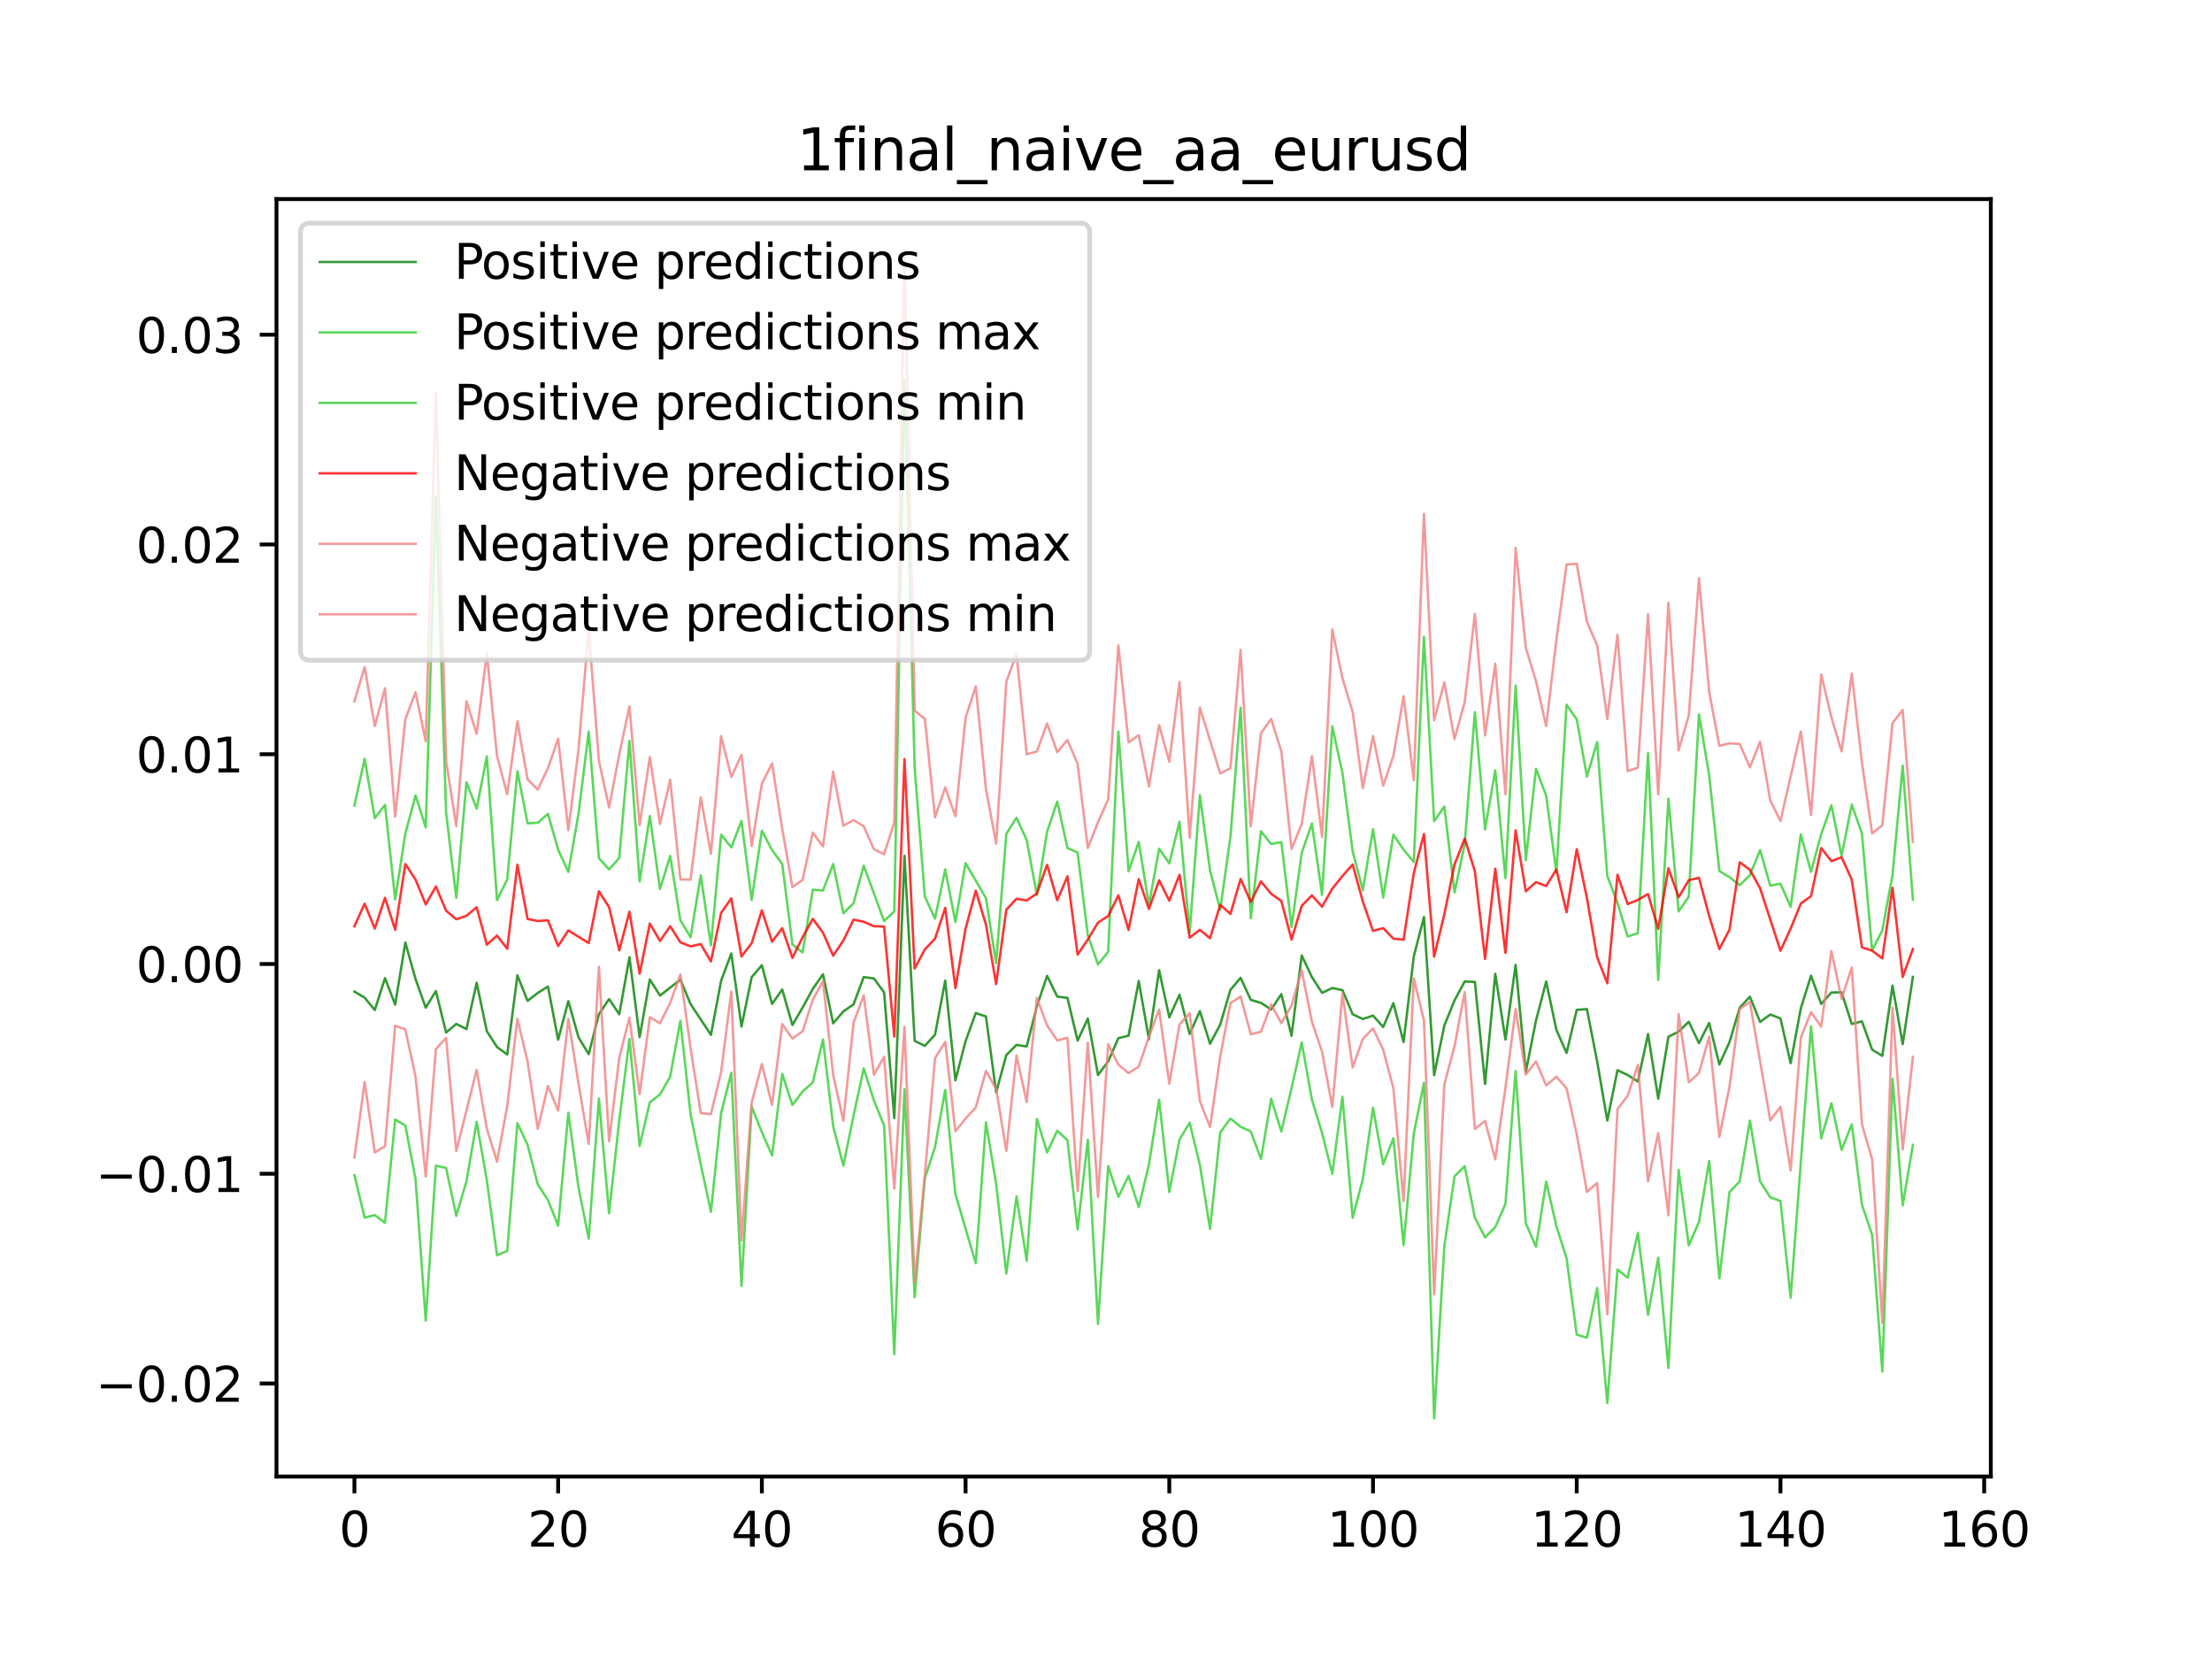 <?xml version="1.0" encoding="utf-8" standalone="no"?>
<!DOCTYPE svg PUBLIC "-//W3C//DTD SVG 1.1//EN"
  "http://www.w3.org/Graphics/SVG/1.1/DTD/svg11.dtd">
<svg xmlns:xlink="http://www.w3.org/1999/xlink" width="460.8pt" height="345.6pt" viewBox="0 0 460.8 345.6" xmlns="http://www.w3.org/2000/svg" version="1.1">
 <defs>
  <style type="text/css">*{stroke-linejoin: round; stroke-linecap: butt}</style>
 </defs>
 <g id="figure_1">
  <g id="patch_1">
   <path d="M 0 345.6 
L 460.8 345.6 
L 460.8 0 
L 0 0 
z
" style="fill: #ffffff"/>
  </g>
  <g id="axes_1">
   <g id="patch_2">
    <path d="M 57.6 307.584 
L 414.72 307.584 
L 414.72 41.472 
L 57.6 41.472 
z
" style="fill: #ffffff"/>
   </g>
   <g id="matplotlib.axis_1">
    <g id="xtick_1">
     <g id="line2d_1">
      <defs>
       <path id="m41135b4066" d="M 0 0 
L 0 3.5 
" style="stroke: #000000; stroke-width: 0.8"/>
      </defs>
      <g>
       <use xlink:href="#m41135b4066" x="73.833" y="307.584" style="stroke: #000000; stroke-width: 0.8"/>
      </g>
     </g>
     <g id="text_1">
      <!-- 0 -->
      <g transform="translate(70.651 322.182) scale(0.1 -0.1)">
       <defs>
        <path id="DejaVuSans-30" d="M 2034 4250 
Q 1547 4250 1301 3770 
Q 1056 3291 1056 2328 
Q 1056 1369 1301 889 
Q 1547 409 2034 409 
Q 2525 409 2770 889 
Q 3016 1369 3016 2328 
Q 3016 3291 2770 3770 
Q 2525 4250 2034 4250 
z
M 2034 4750 
Q 2819 4750 3233 4129 
Q 3647 3509 3647 2328 
Q 3647 1150 3233 529 
Q 2819 -91 2034 -91 
Q 1250 -91 836 529 
Q 422 1150 422 2328 
Q 422 3509 836 4129 
Q 1250 4750 2034 4750 
z
" transform="scale(0.016)"/>
       </defs>
       <use xlink:href="#DejaVuSans-30"/>
      </g>
     </g>
    </g>
    <g id="xtick_2">
     <g id="line2d_2">
      <g>
       <use xlink:href="#m41135b4066" x="116.271" y="307.584" style="stroke: #000000; stroke-width: 0.8"/>
      </g>
     </g>
     <g id="text_2">
      <!-- 20 -->
      <g transform="translate(109.909 322.182) scale(0.1 -0.1)">
       <defs>
        <path id="DejaVuSans-32" d="M 1228 531 
L 3431 531 
L 3431 0 
L 469 0 
L 469 531 
Q 828 903 1448 1529 
Q 2069 2156 2228 2338 
Q 2531 2678 2651 2914 
Q 2772 3150 2772 3378 
Q 2772 3750 2511 3984 
Q 2250 4219 1831 4219 
Q 1534 4219 1204 4116 
Q 875 4013 500 3803 
L 500 4441 
Q 881 4594 1212 4672 
Q 1544 4750 1819 4750 
Q 2544 4750 2975 4387 
Q 3406 4025 3406 3419 
Q 3406 3131 3298 2873 
Q 3191 2616 2906 2266 
Q 2828 2175 2409 1742 
Q 1991 1309 1228 531 
z
" transform="scale(0.016)"/>
       </defs>
       <use xlink:href="#DejaVuSans-32"/>
       <use xlink:href="#DejaVuSans-30" x="63.623"/>
      </g>
     </g>
    </g>
    <g id="xtick_3">
     <g id="line2d_3">
      <g>
       <use xlink:href="#m41135b4066" x="158.71" y="307.584" style="stroke: #000000; stroke-width: 0.8"/>
      </g>
     </g>
     <g id="text_3">
      <!-- 40 -->
      <g transform="translate(152.347 322.182) scale(0.1 -0.1)">
       <defs>
        <path id="DejaVuSans-34" d="M 2419 4116 
L 825 1625 
L 2419 1625 
L 2419 4116 
z
M 2253 4666 
L 3047 4666 
L 3047 1625 
L 3713 1625 
L 3713 1100 
L 3047 1100 
L 3047 0 
L 2419 0 
L 2419 1100 
L 313 1100 
L 313 1709 
L 2253 4666 
z
" transform="scale(0.016)"/>
       </defs>
       <use xlink:href="#DejaVuSans-34"/>
       <use xlink:href="#DejaVuSans-30" x="63.623"/>
      </g>
     </g>
    </g>
    <g id="xtick_4">
     <g id="line2d_4">
      <g>
       <use xlink:href="#m41135b4066" x="201.148" y="307.584" style="stroke: #000000; stroke-width: 0.8"/>
      </g>
     </g>
     <g id="text_4">
      <!-- 60 -->
      <g transform="translate(194.786 322.182) scale(0.1 -0.1)">
       <defs>
        <path id="DejaVuSans-36" d="M 2113 2584 
Q 1688 2584 1439 2293 
Q 1191 2003 1191 1497 
Q 1191 994 1439 701 
Q 1688 409 2113 409 
Q 2538 409 2786 701 
Q 3034 994 3034 1497 
Q 3034 2003 2786 2293 
Q 2538 2584 2113 2584 
z
M 3366 4563 
L 3366 3988 
Q 3128 4100 2886 4159 
Q 2644 4219 2406 4219 
Q 1781 4219 1451 3797 
Q 1122 3375 1075 2522 
Q 1259 2794 1537 2939 
Q 1816 3084 2150 3084 
Q 2853 3084 3261 2657 
Q 3669 2231 3669 1497 
Q 3669 778 3244 343 
Q 2819 -91 2113 -91 
Q 1303 -91 875 529 
Q 447 1150 447 2328 
Q 447 3434 972 4092 
Q 1497 4750 2381 4750 
Q 2619 4750 2861 4703 
Q 3103 4656 3366 4563 
z
" transform="scale(0.016)"/>
       </defs>
       <use xlink:href="#DejaVuSans-36"/>
       <use xlink:href="#DejaVuSans-30" x="63.623"/>
      </g>
     </g>
    </g>
    <g id="xtick_5">
     <g id="line2d_5">
      <g>
       <use xlink:href="#m41135b4066" x="243.587" y="307.584" style="stroke: #000000; stroke-width: 0.8"/>
      </g>
     </g>
     <g id="text_5">
      <!-- 80 -->
      <g transform="translate(237.224 322.182) scale(0.1 -0.1)">
       <defs>
        <path id="DejaVuSans-38" d="M 2034 2216 
Q 1584 2216 1326 1975 
Q 1069 1734 1069 1313 
Q 1069 891 1326 650 
Q 1584 409 2034 409 
Q 2484 409 2743 651 
Q 3003 894 3003 1313 
Q 3003 1734 2745 1975 
Q 2488 2216 2034 2216 
z
M 1403 2484 
Q 997 2584 770 2862 
Q 544 3141 544 3541 
Q 544 4100 942 4425 
Q 1341 4750 2034 4750 
Q 2731 4750 3128 4425 
Q 3525 4100 3525 3541 
Q 3525 3141 3298 2862 
Q 3072 2584 2669 2484 
Q 3125 2378 3379 2068 
Q 3634 1759 3634 1313 
Q 3634 634 3220 271 
Q 2806 -91 2034 -91 
Q 1263 -91 848 271 
Q 434 634 434 1313 
Q 434 1759 690 2068 
Q 947 2378 1403 2484 
z
M 1172 3481 
Q 1172 3119 1398 2916 
Q 1625 2713 2034 2713 
Q 2441 2713 2670 2916 
Q 2900 3119 2900 3481 
Q 2900 3844 2670 4047 
Q 2441 4250 2034 4250 
Q 1625 4250 1398 4047 
Q 1172 3844 1172 3481 
z
" transform="scale(0.016)"/>
       </defs>
       <use xlink:href="#DejaVuSans-38"/>
       <use xlink:href="#DejaVuSans-30" x="63.623"/>
      </g>
     </g>
    </g>
    <g id="xtick_6">
     <g id="line2d_6">
      <g>
       <use xlink:href="#m41135b4066" x="286.025" y="307.584" style="stroke: #000000; stroke-width: 0.8"/>
      </g>
     </g>
     <g id="text_6">
      <!-- 100 -->
      <g transform="translate(276.481 322.182) scale(0.1 -0.1)">
       <defs>
        <path id="DejaVuSans-31" d="M 794 531 
L 1825 531 
L 1825 4091 
L 703 3866 
L 703 4441 
L 1819 4666 
L 2450 4666 
L 2450 531 
L 3481 531 
L 3481 0 
L 794 0 
L 794 531 
z
" transform="scale(0.016)"/>
       </defs>
       <use xlink:href="#DejaVuSans-31"/>
       <use xlink:href="#DejaVuSans-30" x="63.623"/>
       <use xlink:href="#DejaVuSans-30" x="127.246"/>
      </g>
     </g>
    </g>
    <g id="xtick_7">
     <g id="line2d_7">
      <g>
       <use xlink:href="#m41135b4066" x="328.464" y="307.584" style="stroke: #000000; stroke-width: 0.8"/>
      </g>
     </g>
     <g id="text_7">
      <!-- 120 -->
      <g transform="translate(318.92 322.182) scale(0.1 -0.1)">
       <use xlink:href="#DejaVuSans-31"/>
       <use xlink:href="#DejaVuSans-32" x="63.623"/>
       <use xlink:href="#DejaVuSans-30" x="127.246"/>
      </g>
     </g>
    </g>
    <g id="xtick_8">
     <g id="line2d_8">
      <g>
       <use xlink:href="#m41135b4066" x="370.902" y="307.584" style="stroke: #000000; stroke-width: 0.8"/>
      </g>
     </g>
     <g id="text_8">
      <!-- 140 -->
      <g transform="translate(361.358 322.182) scale(0.1 -0.1)">
       <use xlink:href="#DejaVuSans-31"/>
       <use xlink:href="#DejaVuSans-34" x="63.623"/>
       <use xlink:href="#DejaVuSans-30" x="127.246"/>
      </g>
     </g>
    </g>
    <g id="xtick_9">
     <g id="line2d_9">
      <g>
       <use xlink:href="#m41135b4066" x="413.341" y="307.584" style="stroke: #000000; stroke-width: 0.8"/>
      </g>
     </g>
     <g id="text_9">
      <!-- 160 -->
      <g transform="translate(403.797 322.182) scale(0.1 -0.1)">
       <use xlink:href="#DejaVuSans-31"/>
       <use xlink:href="#DejaVuSans-36" x="63.623"/>
       <use xlink:href="#DejaVuSans-30" x="127.246"/>
      </g>
     </g>
    </g>
   </g>
   <g id="matplotlib.axis_2">
    <g id="ytick_1">
     <g id="line2d_10">
      <defs>
       <path id="mab7eb6b14f" d="M 0 0 
L -3.5 0 
" style="stroke: #000000; stroke-width: 0.8"/>
      </defs>
      <g>
       <use xlink:href="#mab7eb6b14f" x="57.6" y="288.214" style="stroke: #000000; stroke-width: 0.8"/>
      </g>
     </g>
     <g id="text_10">
      <!-- −0.02 -->
      <g transform="translate(19.955 292.014) scale(0.1 -0.1)">
       <defs>
        <path id="DejaVuSans-2212" d="M 678 2272 
L 4684 2272 
L 4684 1741 
L 678 1741 
L 678 2272 
z
" transform="scale(0.016)"/>
        <path id="DejaVuSans-2e" d="M 684 794 
L 1344 794 
L 1344 0 
L 684 0 
L 684 794 
z
" transform="scale(0.016)"/>
       </defs>
       <use xlink:href="#DejaVuSans-2212"/>
       <use xlink:href="#DejaVuSans-30" x="83.789"/>
       <use xlink:href="#DejaVuSans-2e" x="147.412"/>
       <use xlink:href="#DejaVuSans-30" x="179.199"/>
       <use xlink:href="#DejaVuSans-32" x="242.822"/>
      </g>
     </g>
    </g>
    <g id="ytick_2">
     <g id="line2d_11">
      <g>
       <use xlink:href="#mab7eb6b14f" x="57.6" y="244.517" style="stroke: #000000; stroke-width: 0.8"/>
      </g>
     </g>
     <g id="text_11">
      <!-- −0.01 -->
      <g transform="translate(19.955 248.316) scale(0.1 -0.1)">
       <use xlink:href="#DejaVuSans-2212"/>
       <use xlink:href="#DejaVuSans-30" x="83.789"/>
       <use xlink:href="#DejaVuSans-2e" x="147.412"/>
       <use xlink:href="#DejaVuSans-30" x="179.199"/>
       <use xlink:href="#DejaVuSans-31" x="242.822"/>
      </g>
     </g>
    </g>
    <g id="ytick_3">
     <g id="line2d_12">
      <g>
       <use xlink:href="#mab7eb6b14f" x="57.6" y="200.819" style="stroke: #000000; stroke-width: 0.8"/>
      </g>
     </g>
     <g id="text_12">
      <!-- 0.00 -->
      <g transform="translate(28.334 204.618) scale(0.1 -0.1)">
       <use xlink:href="#DejaVuSans-30"/>
       <use xlink:href="#DejaVuSans-2e" x="63.623"/>
       <use xlink:href="#DejaVuSans-30" x="95.41"/>
       <use xlink:href="#DejaVuSans-30" x="159.033"/>
      </g>
     </g>
    </g>
    <g id="ytick_4">
     <g id="line2d_13">
      <g>
       <use xlink:href="#mab7eb6b14f" x="57.6" y="157.121" style="stroke: #000000; stroke-width: 0.8"/>
      </g>
     </g>
     <g id="text_13">
      <!-- 0.01 -->
      <g transform="translate(28.334 160.92) scale(0.1 -0.1)">
       <use xlink:href="#DejaVuSans-30"/>
       <use xlink:href="#DejaVuSans-2e" x="63.623"/>
       <use xlink:href="#DejaVuSans-30" x="95.41"/>
       <use xlink:href="#DejaVuSans-31" x="159.033"/>
      </g>
     </g>
    </g>
    <g id="ytick_5">
     <g id="line2d_14">
      <g>
       <use xlink:href="#mab7eb6b14f" x="57.6" y="113.423" style="stroke: #000000; stroke-width: 0.8"/>
      </g>
     </g>
     <g id="text_14">
      <!-- 0.02 -->
      <g transform="translate(28.334 117.223) scale(0.1 -0.1)">
       <use xlink:href="#DejaVuSans-30"/>
       <use xlink:href="#DejaVuSans-2e" x="63.623"/>
       <use xlink:href="#DejaVuSans-30" x="95.41"/>
       <use xlink:href="#DejaVuSans-32" x="159.033"/>
      </g>
     </g>
    </g>
    <g id="ytick_6">
     <g id="line2d_15">
      <g>
       <use xlink:href="#mab7eb6b14f" x="57.6" y="69.726" style="stroke: #000000; stroke-width: 0.8"/>
      </g>
     </g>
     <g id="text_15">
      <!-- 0.03 -->
      <g transform="translate(28.334 73.525) scale(0.1 -0.1)">
       <defs>
        <path id="DejaVuSans-33" d="M 2597 2516 
Q 3050 2419 3304 2112 
Q 3559 1806 3559 1356 
Q 3559 666 3084 287 
Q 2609 -91 1734 -91 
Q 1441 -91 1130 -33 
Q 819 25 488 141 
L 488 750 
Q 750 597 1062 519 
Q 1375 441 1716 441 
Q 2309 441 2620 675 
Q 2931 909 2931 1356 
Q 2931 1769 2642 2001 
Q 2353 2234 1838 2234 
L 1294 2234 
L 1294 2753 
L 1863 2753 
Q 2328 2753 2575 2939 
Q 2822 3125 2822 3475 
Q 2822 3834 2567 4026 
Q 2313 4219 1838 4219 
Q 1578 4219 1281 4162 
Q 984 4106 628 3988 
L 628 4550 
Q 988 4650 1302 4700 
Q 1616 4750 1894 4750 
Q 2613 4750 3031 4423 
Q 3450 4097 3450 3541 
Q 3450 3153 3228 2886 
Q 3006 2619 2597 2516 
z
" transform="scale(0.016)"/>
       </defs>
       <use xlink:href="#DejaVuSans-30"/>
       <use xlink:href="#DejaVuSans-2e" x="63.623"/>
       <use xlink:href="#DejaVuSans-30" x="95.41"/>
       <use xlink:href="#DejaVuSans-33" x="159.033"/>
      </g>
     </g>
    </g>
   </g>
   <g id="line2d_16">
    <path d="M 73.833 206.566 
L 75.955 207.825 
L 78.077 210.405 
L 80.199 203.756 
L 82.32 209.271 
L 84.442 196.353 
L 86.564 203.952 
L 88.686 209.918 
L 90.808 206.462 
L 92.93 215.097 
L 95.052 213.301 
L 97.174 214.38 
L 99.296 204.728 
L 101.418 214.825 
L 103.54 218.115 
L 105.662 219.678 
L 107.784 203.19 
L 109.905 208.489 
L 112.027 206.845 
L 114.149 205.51 
L 116.271 216.601 
L 118.393 208.547 
L 120.515 216.101 
L 122.637 219.601 
L 124.759 211.292 
L 126.881 208.127 
L 129.003 211.288 
L 131.125 199.415 
L 133.247 216.039 
L 135.369 204.056 
L 137.49 207.401 
L 141.734 204.079 
L 143.856 209.149 
L 148.1 215.579 
L 150.222 204.302 
L 152.344 198.624 
L 154.466 213.853 
L 156.588 203.566 
L 158.71 201.078 
L 160.832 209.143 
L 162.954 206.138 
L 165.076 213.537 
L 167.197 209.896 
L 169.319 206.012 
L 171.441 202.955 
L 173.563 213.172 
L 175.685 210.7 
L 177.807 209.235 
L 179.929 203.537 
L 182.051 203.832 
L 184.173 206.731 
L 186.295 232.904 
L 188.417 178.29 
L 190.539 216.834 
L 192.661 217.864 
L 194.782 215.55 
L 196.904 204.277 
L 199.026 225.068 
L 201.148 216.891 
L 203.27 211.038 
L 205.392 211.747 
L 207.514 227.571 
L 209.636 219.782 
L 211.758 217.675 
L 213.88 218 
L 216.002 209.609 
L 218.124 203.288 
L 220.246 207.599 
L 222.367 207.883 
L 224.489 216.767 
L 226.611 212.194 
L 228.733 223.939 
L 230.855 221.109 
L 232.977 216.267 
L 235.099 215.749 
L 237.221 204.358 
L 239.343 216.493 
L 241.465 202.117 
L 243.587 211.937 
L 245.709 207.228 
L 247.831 215.383 
L 249.953 210.629 
L 252.074 217.429 
L 254.196 213.432 
L 256.318 206.206 
L 258.44 203.702 
L 260.562 208.289 
L 262.684 208.912 
L 264.806 210.293 
L 266.928 207.104 
L 269.05 215.773 
L 271.172 199.045 
L 273.294 203.546 
L 275.416 206.831 
L 277.538 205.819 
L 279.659 206.267 
L 281.781 211.285 
L 283.903 212.276 
L 286.025 211.566 
L 288.147 213.946 
L 290.269 208.968 
L 292.391 217.068 
L 294.513 199.251 
L 296.635 191.034 
L 298.757 223.98 
L 300.879 213.654 
L 303.001 208.409 
L 305.123 204.463 
L 307.244 204.55 
L 309.366 225.812 
L 311.488 202.865 
L 313.61 216.552 
L 315.732 200.99 
L 317.854 223.307 
L 319.976 212.587 
L 322.098 204.466 
L 324.22 214.526 
L 326.342 219.345 
L 328.464 210.368 
L 330.586 210.214 
L 332.708 221.082 
L 334.83 233.423 
L 336.951 222.941 
L 339.073 223.948 
L 341.195 225.304 
L 343.317 215.418 
L 345.439 228.867 
L 347.561 215.967 
L 349.683 214.918 
L 351.805 212.847 
L 353.927 217.298 
L 356.049 213.1 
L 358.171 221.74 
L 360.293 217.081 
L 362.415 209.916 
L 364.536 207.641 
L 366.658 212.889 
L 368.78 211.349 
L 370.902 212.151 
L 373.024 221.48 
L 375.146 210.035 
L 377.268 203.256 
L 379.39 209.148 
L 381.512 206.755 
L 383.634 206.712 
L 385.756 213.306 
L 387.878 212.774 
L 390 218.661 
L 392.121 219.955 
L 394.243 205.321 
L 396.365 217.492 
L 398.487 203.496 
L 398.487 203.496 
" clip-path="url(#pa79da10ffc)" style="fill: none; stroke: #008000; stroke-opacity: 0.8; stroke-width: 0.5; stroke-linecap: square"/>
   </g>
   <g id="line2d_17">
    <path d="M 73.833 167.823 
L 75.955 158.068 
L 78.077 170.425 
L 80.199 167.676 
L 82.32 187.367 
L 84.442 173.664 
L 86.564 165.705 
L 88.686 172.353 
L 90.808 103.353 
L 92.93 169.305 
L 95.052 187.034 
L 97.174 162.959 
L 99.296 168.449 
L 101.418 157.551 
L 103.54 187.52 
L 105.662 183.176 
L 107.784 160.665 
L 109.905 171.504 
L 112.027 171.396 
L 114.149 169.542 
L 116.271 177.003 
L 118.393 181.641 
L 120.515 169.527 
L 122.637 152.389 
L 124.759 178.776 
L 126.881 181.112 
L 129.003 178.717 
L 131.125 154.363 
L 133.247 183.621 
L 135.369 170.008 
L 137.49 185.2 
L 139.612 178.315 
L 141.734 191.698 
L 143.856 195.252 
L 145.978 182.348 
L 148.1 196.92 
L 150.222 173.89 
L 152.344 176.52 
L 154.466 171.02 
L 156.588 187.46 
L 158.71 173.068 
L 160.832 177.073 
L 162.954 179.998 
L 165.076 196.733 
L 167.197 198.417 
L 169.319 185.35 
L 171.441 185.512 
L 173.563 179.996 
L 175.685 190.259 
L 177.807 188.148 
L 179.929 180.336 
L 184.173 191.873 
L 186.295 189.875 
L 188.417 79.084 
L 190.539 159.982 
L 192.661 186.787 
L 194.782 191.36 
L 196.904 181.096 
L 199.026 192.074 
L 201.148 179.806 
L 205.392 187.09 
L 207.514 200.652 
L 209.636 173.714 
L 211.758 170.352 
L 213.88 175.004 
L 216.002 186.458 
L 218.124 173.267 
L 220.246 166.983 
L 222.367 176.646 
L 224.489 177.606 
L 226.611 194.809 
L 228.733 200.916 
L 230.855 198.268 
L 232.977 152.385 
L 235.099 181.478 
L 237.221 175.39 
L 239.343 188.505 
L 241.465 176.816 
L 243.587 179.84 
L 245.709 171.193 
L 247.831 194.288 
L 249.953 165.658 
L 252.074 181.351 
L 254.196 189.506 
L 256.318 174.347 
L 258.44 147.395 
L 260.562 191.282 
L 262.684 173.175 
L 264.806 175.811 
L 266.928 175.437 
L 269.05 193.103 
L 271.172 177.664 
L 273.294 171.557 
L 275.416 186.408 
L 277.538 151.308 
L 279.659 161.018 
L 281.781 177.329 
L 283.903 185.478 
L 286.025 172.741 
L 288.147 186.975 
L 290.269 173.891 
L 292.391 177 
L 294.513 179.554 
L 296.635 132.685 
L 298.757 171.06 
L 300.879 168.01 
L 303.001 185.915 
L 305.123 175.803 
L 307.244 148.372 
L 309.366 172.773 
L 311.488 160.505 
L 313.61 182.933 
L 315.732 142.819 
L 317.854 179.206 
L 319.976 160.145 
L 322.098 165.784 
L 324.22 181.701 
L 326.342 146.805 
L 328.464 149.849 
L 330.586 161.779 
L 332.708 154.572 
L 334.83 182.471 
L 336.951 188.079 
L 339.073 195.097 
L 341.195 194.387 
L 343.317 156.898 
L 345.439 204.17 
L 347.561 166.375 
L 349.683 189.863 
L 351.805 186.797 
L 353.927 148.84 
L 356.049 161.446 
L 358.171 181.451 
L 360.293 182.724 
L 362.415 184.398 
L 364.536 182.32 
L 366.658 177.097 
L 368.78 184.493 
L 370.902 184.094 
L 373.024 188.878 
L 375.146 173.84 
L 377.268 181.614 
L 379.39 173.777 
L 381.512 167.764 
L 383.634 178.288 
L 385.756 167.617 
L 387.878 173.677 
L 390 198.008 
L 392.121 193.799 
L 394.243 182.283 
L 396.365 159.514 
L 398.487 187.417 
L 398.487 187.417 
" clip-path="url(#pa79da10ffc)" style="fill: none; stroke: #32cd32; stroke-opacity: 0.8; stroke-width: 0.5; stroke-linecap: square"/>
   </g>
   <g id="line2d_18">
    <path d="M 73.833 244.803 
L 75.955 253.652 
L 78.077 253.137 
L 80.199 254.744 
L 82.32 233.213 
L 84.442 234.472 
L 86.564 245.655 
L 88.686 275.136 
L 90.808 242.839 
L 92.93 243.298 
L 95.052 253.281 
L 97.174 246.07 
L 99.296 233.707 
L 101.418 245.894 
L 103.54 261.499 
L 105.662 260.604 
L 107.784 233.987 
L 109.905 238.487 
L 112.027 246.722 
L 114.149 249.997 
L 116.271 255.323 
L 118.393 231.814 
L 120.515 247.389 
L 122.637 258 
L 124.759 228.853 
L 126.881 252.743 
L 129.003 233.43 
L 131.125 216.433 
L 133.247 238.734 
L 135.369 229.629 
L 137.49 228.005 
L 139.612 224.297 
L 141.734 212.644 
L 143.856 232.131 
L 145.978 242.57 
L 148.1 252.42 
L 150.222 231.892 
L 152.344 223.468 
L 154.466 267.896 
L 156.588 230.527 
L 158.71 235.85 
L 160.832 240.692 
L 162.954 223.723 
L 165.076 230.2 
L 167.197 227.373 
L 169.319 225.487 
L 171.441 216.526 
L 173.563 234.596 
L 175.685 242.834 
L 177.807 232.403 
L 179.929 222.563 
L 182.051 229.237 
L 184.173 234.478 
L 186.295 282.071 
L 188.417 226.901 
L 190.539 270.239 
L 192.661 245.46 
L 194.782 238.936 
L 196.904 227.057 
L 199.026 248.745 
L 203.27 263.146 
L 205.392 233.805 
L 207.514 246.618 
L 209.636 265.31 
L 211.758 249.233 
L 213.88 262.655 
L 216.002 233.092 
L 218.124 240.046 
L 220.246 235.574 
L 222.367 237.505 
L 224.489 256.113 
L 226.611 237.438 
L 228.733 275.776 
L 230.855 242.91 
L 232.977 249.321 
L 235.099 244.983 
L 237.221 251.452 
L 239.343 242.592 
L 241.465 229.06 
L 243.587 248.312 
L 245.709 237.402 
L 247.831 233.886 
L 249.953 242.662 
L 252.074 255.986 
L 254.196 235.914 
L 256.318 233.01 
L 258.44 234.731 
L 260.562 235.691 
L 262.684 241.43 
L 264.806 228.903 
L 266.928 235.691 
L 269.05 226.694 
L 271.172 217.17 
L 273.294 229.078 
L 275.416 236.025 
L 277.538 244.503 
L 279.659 228.473 
L 281.781 253.698 
L 283.903 245.621 
L 286.025 230.761 
L 288.147 242.517 
L 290.269 237.117 
L 292.391 259.369 
L 294.513 236.198 
L 296.635 225.582 
L 298.757 295.488 
L 300.879 259.612 
L 303.001 245.059 
L 305.123 242.939 
L 307.244 253.683 
L 309.366 257.761 
L 311.488 255.625 
L 313.61 250.82 
L 315.732 223.135 
L 317.854 254.824 
L 319.976 259.73 
L 322.098 246.154 
L 324.22 255.409 
L 326.342 262.119 
L 328.464 278.035 
L 330.586 278.649 
L 332.708 268.331 
L 334.83 292.265 
L 336.951 264.46 
L 339.073 266.162 
L 341.195 256.843 
L 343.317 273.901 
L 345.439 262.012 
L 347.561 284.973 
L 349.683 243.711 
L 351.805 259.429 
L 353.927 254.557 
L 356.049 241.853 
L 358.171 266.308 
L 360.293 248.324 
L 362.415 246.112 
L 364.536 233.461 
L 366.658 246.11 
L 368.78 249.418 
L 370.902 250.2 
L 373.024 270.347 
L 377.268 213.849 
L 379.39 237.136 
L 381.512 229.838 
L 383.634 239.554 
L 385.756 234.228 
L 387.878 250.95 
L 390 257.246 
L 392.121 285.71 
L 394.243 224.729 
L 396.365 251.111 
L 398.487 238.501 
L 398.487 238.501 
" clip-path="url(#pa79da10ffc)" style="fill: none; stroke: #32cd32; stroke-opacity: 0.8; stroke-width: 0.5; stroke-linecap: square"/>
   </g>
   <g id="line2d_19">
    <path d="M 73.833 192.952 
L 75.955 188.254 
L 78.077 193.431 
L 80.199 187.035 
L 82.32 193.698 
L 84.442 179.996 
L 86.564 183.235 
L 88.686 188.409 
L 90.808 184.675 
L 92.93 189.713 
L 95.052 191.497 
L 97.174 190.772 
L 99.296 189.004 
L 101.418 196.796 
L 103.54 194.907 
L 105.662 197.637 
L 107.784 180.143 
L 109.905 191.436 
L 112.027 191.864 
L 114.149 191.731 
L 116.271 197.064 
L 118.393 193.827 
L 122.637 196.453 
L 124.759 185.682 
L 126.881 188.982 
L 129.003 197.969 
L 131.125 189.939 
L 133.247 202.846 
L 135.369 192.399 
L 137.49 196.01 
L 139.612 192.952 
L 141.734 196.302 
L 143.856 197.143 
L 145.978 196.665 
L 148.1 200.284 
L 150.222 190.159 
L 152.344 187.15 
L 154.466 199.241 
L 156.588 196.48 
L 158.71 189.641 
L 160.832 196.176 
L 162.954 193.363 
L 165.076 199.537 
L 167.197 195.244 
L 169.319 191.415 
L 171.441 194.292 
L 173.563 199.085 
L 175.685 195.936 
L 177.807 191.582 
L 179.929 192.02 
L 182.051 192.944 
L 184.173 193.023 
L 186.295 215.93 
L 188.417 158.141 
L 190.539 201.764 
L 192.661 197.777 
L 194.782 195.54 
L 196.904 189.131 
L 199.026 205.841 
L 201.148 193.435 
L 203.27 185.548 
L 205.392 192.625 
L 207.514 205.007 
L 209.636 189.489 
L 211.758 187.241 
L 213.88 187.577 
L 216.002 186.135 
L 218.124 180.18 
L 220.246 187.533 
L 222.367 182.564 
L 224.489 198.857 
L 226.611 195.721 
L 228.733 192.197 
L 230.855 190.818 
L 232.977 186.514 
L 235.099 193.724 
L 237.221 183.145 
L 239.343 189.357 
L 241.465 183.386 
L 243.587 187.628 
L 245.709 182.238 
L 247.831 195.331 
L 249.953 193.691 
L 252.074 195.452 
L 254.196 188.478 
L 256.318 190.394 
L 258.44 183.103 
L 260.562 187.897 
L 262.684 183.606 
L 264.806 186.197 
L 266.928 187.7 
L 269.05 195.725 
L 271.172 188.699 
L 273.294 186.529 
L 275.416 188.885 
L 277.538 185.125 
L 279.659 182.494 
L 281.781 180.093 
L 283.903 187.806 
L 286.025 193.928 
L 288.147 193.349 
L 290.269 195.542 
L 292.391 195.747 
L 294.513 181.901 
L 296.635 173.746 
L 298.757 199.286 
L 300.879 190.463 
L 303.001 180.087 
L 305.123 174.699 
L 307.244 181.494 
L 309.366 199.764 
L 311.488 180.979 
L 313.61 198.505 
L 315.732 172.99 
L 317.854 185.671 
L 319.976 183.773 
L 322.098 184.576 
L 324.22 181.128 
L 326.342 190.029 
L 328.464 176.902 
L 330.586 187.071 
L 332.708 199.404 
L 334.83 204.827 
L 336.951 182.234 
L 339.073 188.332 
L 341.195 187.48 
L 343.317 186.246 
L 345.439 193.517 
L 347.561 180.877 
L 349.683 186.907 
L 351.805 183.357 
L 353.927 182.852 
L 356.049 190.817 
L 358.171 197.696 
L 360.293 193.652 
L 362.415 179.627 
L 364.536 181.183 
L 366.658 185.042 
L 370.902 198.052 
L 373.024 193.453 
L 375.146 188.211 
L 377.268 186.685 
L 379.39 176.681 
L 381.512 179.388 
L 383.634 178.59 
L 385.756 183.247 
L 387.878 197.353 
L 390 198.037 
L 392.121 199.656 
L 394.243 184.942 
L 396.365 203.532 
L 398.487 197.699 
L 398.487 197.699 
" clip-path="url(#pa79da10ffc)" style="fill: none; stroke: #ff0000; stroke-opacity: 0.8; stroke-width: 0.5; stroke-linecap: square"/>
   </g>
   <g id="line2d_20">
    <path d="M 73.833 146.08 
L 75.955 138.961 
L 78.077 151.254 
L 80.199 143.376 
L 82.32 170.093 
L 84.442 149.83 
L 86.564 144.21 
L 88.686 154.423 
L 90.808 81.895 
L 92.93 158.541 
L 95.052 172.093 
L 97.174 146.115 
L 99.296 152.849 
L 101.418 136.16 
L 103.54 157.516 
L 105.662 165.457 
L 107.784 150.27 
L 109.905 162.361 
L 112.027 164.479 
L 114.149 160.031 
L 116.271 153.883 
L 118.393 172.938 
L 120.515 156.125 
L 122.637 131.157 
L 124.759 158.408 
L 126.881 168.211 
L 129.003 157.121 
L 131.125 147.158 
L 133.247 171.888 
L 135.369 157.716 
L 137.49 171.643 
L 139.612 162.418 
L 141.734 183.202 
L 143.856 183.246 
L 145.978 166.118 
L 148.1 177.835 
L 150.222 153.347 
L 152.344 161.852 
L 154.466 157.229 
L 156.588 176.24 
L 158.71 163.244 
L 160.832 159.05 
L 162.954 172.69 
L 165.076 184.804 
L 167.197 183.288 
L 169.319 173.448 
L 171.441 176.333 
L 173.563 160.743 
L 175.685 172.006 
L 177.807 170.836 
L 179.929 172.118 
L 182.051 176.909 
L 184.173 177.956 
L 186.295 171.315 
L 188.417 53.568 
L 190.539 148.066 
L 192.661 149.729 
L 194.782 170.296 
L 196.904 164.025 
L 199.026 170.028 
L 201.148 149.541 
L 203.27 142.983 
L 205.392 164.357 
L 207.514 175.758 
L 209.636 141.992 
L 211.758 136.26 
L 213.88 157.122 
L 216.002 156.529 
L 218.124 150.738 
L 220.246 156.689 
L 222.367 154.156 
L 224.489 159.127 
L 226.611 176.637 
L 228.733 171.316 
L 230.855 166.506 
L 232.977 134.449 
L 235.099 154.646 
L 237.221 153.133 
L 239.343 163.812 
L 241.465 151.039 
L 243.587 158.675 
L 245.709 142.082 
L 247.831 174.489 
L 249.953 147.388 
L 254.196 161.113 
L 256.318 160.036 
L 258.44 135.382 
L 260.562 172.124 
L 262.684 152.701 
L 264.806 149.794 
L 266.928 156.526 
L 269.05 176.834 
L 271.172 171.662 
L 273.294 157.516 
L 275.416 174.338 
L 277.538 131.103 
L 279.659 141.297 
L 281.781 148.298 
L 283.903 164.177 
L 286.025 153.344 
L 288.147 163.656 
L 290.269 157.461 
L 292.391 145.034 
L 294.513 162.544 
L 296.635 107.028 
L 298.757 150.059 
L 300.879 142.151 
L 303.001 153.961 
L 305.123 146.268 
L 307.244 127.872 
L 309.366 153.198 
L 311.488 138.284 
L 313.61 165.436 
L 315.732 114.149 
L 317.854 134.939 
L 319.976 141.915 
L 322.098 151.256 
L 324.22 133.296 
L 326.342 117.607 
L 328.464 117.445 
L 330.586 129.519 
L 332.708 134.412 
L 334.83 149.785 
L 336.951 132.23 
L 339.073 160.618 
L 341.195 159.917 
L 343.317 127.962 
L 345.439 165.484 
L 347.561 125.579 
L 349.683 156.316 
L 351.805 149.045 
L 353.927 120.465 
L 356.049 144.125 
L 358.171 155.367 
L 360.293 154.849 
L 362.415 154.986 
L 364.536 159.844 
L 366.658 154.505 
L 368.78 166.791 
L 370.902 171.018 
L 375.146 152.397 
L 377.268 169.78 
L 379.39 140.499 
L 381.512 149.413 
L 383.634 156.529 
L 385.756 140.342 
L 387.878 158.912 
L 390 173.6 
L 392.121 171.918 
L 394.243 150.645 
L 396.365 147.883 
L 398.487 175.397 
L 398.487 175.397 
" clip-path="url(#pa79da10ffc)" style="fill: none; stroke: #f08080; stroke-opacity: 0.8; stroke-width: 0.5; stroke-linecap: square"/>
   </g>
   <g id="line2d_21">
    <path d="M 73.833 241.115 
L 75.955 225.386 
L 78.077 240.073 
L 80.199 238.777 
L 82.32 213.673 
L 84.442 214.453 
L 86.564 224.283 
L 88.686 245.082 
L 90.808 218.55 
L 92.93 216.224 
L 95.052 239.791 
L 99.296 222.879 
L 101.418 235.131 
L 103.54 242.016 
L 105.662 230.423 
L 107.784 212.246 
L 109.905 221.153 
L 112.027 235.164 
L 114.149 226.223 
L 116.271 231.353 
L 118.393 212.274 
L 120.515 225.767 
L 122.637 238.299 
L 124.759 201.384 
L 126.881 237.769 
L 129.003 220.393 
L 131.125 212.004 
L 133.247 227.946 
L 135.369 211.905 
L 137.49 213.172 
L 139.612 208.932 
L 141.734 203.007 
L 143.856 218.327 
L 145.978 231.892 
L 148.1 232.106 
L 150.222 223.287 
L 152.344 206.554 
L 154.466 258.341 
L 156.588 229.694 
L 158.71 221.655 
L 160.832 230.185 
L 162.954 213.322 
L 165.076 216.354 
L 167.197 214.834 
L 169.319 208.286 
L 171.441 204.373 
L 173.563 223.929 
L 175.685 233.489 
L 177.807 213.089 
L 179.929 207.344 
L 182.051 223.876 
L 184.173 220.164 
L 186.295 247.609 
L 188.417 213.958 
L 190.539 267.116 
L 192.661 244.8 
L 194.782 220.445 
L 196.904 217.058 
L 199.026 235.66 
L 201.148 233.016 
L 203.27 230.707 
L 205.392 223.092 
L 207.514 226.841 
L 209.636 239.766 
L 211.758 219.865 
L 213.88 229.575 
L 216.002 207.889 
L 218.124 213.592 
L 220.246 216.743 
L 222.367 216.183 
L 224.489 248.101 
L 226.611 217.23 
L 228.733 249.333 
L 230.855 217.556 
L 232.977 221.769 
L 235.099 223.556 
L 237.221 222.195 
L 239.343 215.996 
L 241.465 210.31 
L 243.587 225.766 
L 245.709 213.431 
L 247.831 211.078 
L 249.953 229.386 
L 252.074 234.756 
L 254.196 220.097 
L 256.318 208.957 
L 258.44 207.604 
L 260.562 215.449 
L 262.684 214.92 
L 264.806 209.263 
L 266.928 213.145 
L 269.05 209.486 
L 271.172 202.111 
L 273.294 212.835 
L 275.416 219.11 
L 277.538 230.59 
L 279.659 206.953 
L 281.781 222.366 
L 283.903 216.418 
L 286.025 214.228 
L 288.147 218.679 
L 290.269 226.739 
L 292.391 250.194 
L 294.513 203.811 
L 296.635 212.569 
L 298.757 269.629 
L 300.879 225.929 
L 303.001 217.941 
L 305.123 206.658 
L 307.244 235.186 
L 309.366 233.495 
L 311.488 241.503 
L 313.61 226.628 
L 315.732 210.207 
L 317.854 223.854 
L 319.976 221.11 
L 322.098 226.111 
L 324.22 224.292 
L 326.342 226.707 
L 328.464 236.293 
L 330.586 248.29 
L 332.708 246.447 
L 334.83 273.772 
L 336.951 231.048 
L 339.073 228.289 
L 341.195 221.838 
L 343.317 246.068 
L 345.439 236.042 
L 347.561 253.157 
L 349.683 211.23 
L 351.805 225.472 
L 353.927 223.506 
L 356.049 215.982 
L 358.171 236.832 
L 360.293 226.349 
L 362.415 210.243 
L 364.536 208.724 
L 368.78 233.409 
L 370.902 230.566 
L 373.024 243.816 
L 375.146 216.141 
L 377.268 210.858 
L 379.39 213.87 
L 381.512 198.127 
L 383.634 208.05 
L 385.756 201.583 
L 387.878 234.216 
L 390 241.49 
L 392.121 275.582 
L 394.243 209.892 
L 396.365 239.427 
L 398.487 220.179 
L 398.487 220.179 
" clip-path="url(#pa79da10ffc)" style="fill: none; stroke: #f08080; stroke-opacity: 0.8; stroke-width: 0.5; stroke-linecap: square"/>
   </g>
   <g id="patch_3">
    <path d="M 57.6 307.584 
L 57.6 41.472 
" style="fill: none; stroke: #000000; stroke-width: 0.8; stroke-linejoin: miter; stroke-linecap: square"/>
   </g>
   <g id="patch_4">
    <path d="M 414.72 307.584 
L 414.72 41.472 
" style="fill: none; stroke: #000000; stroke-width: 0.8; stroke-linejoin: miter; stroke-linecap: square"/>
   </g>
   <g id="patch_5">
    <path d="M 57.6 307.584 
L 414.72 307.584 
" style="fill: none; stroke: #000000; stroke-width: 0.8; stroke-linejoin: miter; stroke-linecap: square"/>
   </g>
   <g id="patch_6">
    <path d="M 57.6 41.472 
L 414.72 41.472 
" style="fill: none; stroke: #000000; stroke-width: 0.8; stroke-linejoin: miter; stroke-linecap: square"/>
   </g>
   <g id="text_16">
    <!-- 1final_naive_aa_eurusd -->
    <g transform="translate(165.976 35.472) scale(0.12 -0.12)">
     <defs>
      <path id="DejaVuSans-66" d="M 2375 4863 
L 2375 4384 
L 1825 4384 
Q 1516 4384 1395 4259 
Q 1275 4134 1275 3809 
L 1275 3500 
L 2222 3500 
L 2222 3053 
L 1275 3053 
L 1275 0 
L 697 0 
L 697 3053 
L 147 3053 
L 147 3500 
L 697 3500 
L 697 3744 
Q 697 4328 969 4595 
Q 1241 4863 1831 4863 
L 2375 4863 
z
" transform="scale(0.016)"/>
      <path id="DejaVuSans-69" d="M 603 3500 
L 1178 3500 
L 1178 0 
L 603 0 
L 603 3500 
z
M 603 4863 
L 1178 4863 
L 1178 4134 
L 603 4134 
L 603 4863 
z
" transform="scale(0.016)"/>
      <path id="DejaVuSans-6e" d="M 3513 2113 
L 3513 0 
L 2938 0 
L 2938 2094 
Q 2938 2591 2744 2837 
Q 2550 3084 2163 3084 
Q 1697 3084 1428 2787 
Q 1159 2491 1159 1978 
L 1159 0 
L 581 0 
L 581 3500 
L 1159 3500 
L 1159 2956 
Q 1366 3272 1645 3428 
Q 1925 3584 2291 3584 
Q 2894 3584 3203 3211 
Q 3513 2838 3513 2113 
z
" transform="scale(0.016)"/>
      <path id="DejaVuSans-61" d="M 2194 1759 
Q 1497 1759 1228 1600 
Q 959 1441 959 1056 
Q 959 750 1161 570 
Q 1363 391 1709 391 
Q 2188 391 2477 730 
Q 2766 1069 2766 1631 
L 2766 1759 
L 2194 1759 
z
M 3341 1997 
L 3341 0 
L 2766 0 
L 2766 531 
Q 2569 213 2275 61 
Q 1981 -91 1556 -91 
Q 1019 -91 701 211 
Q 384 513 384 1019 
Q 384 1609 779 1909 
Q 1175 2209 1959 2209 
L 2766 2209 
L 2766 2266 
Q 2766 2663 2505 2880 
Q 2244 3097 1772 3097 
Q 1472 3097 1187 3025 
Q 903 2953 641 2809 
L 641 3341 
Q 956 3463 1253 3523 
Q 1550 3584 1831 3584 
Q 2591 3584 2966 3190 
Q 3341 2797 3341 1997 
z
" transform="scale(0.016)"/>
      <path id="DejaVuSans-6c" d="M 603 4863 
L 1178 4863 
L 1178 0 
L 603 0 
L 603 4863 
z
" transform="scale(0.016)"/>
      <path id="DejaVuSans-5f" d="M 3263 -1063 
L 3263 -1509 
L -63 -1509 
L -63 -1063 
L 3263 -1063 
z
" transform="scale(0.016)"/>
      <path id="DejaVuSans-76" d="M 191 3500 
L 800 3500 
L 1894 563 
L 2988 3500 
L 3597 3500 
L 2284 0 
L 1503 0 
L 191 3500 
z
" transform="scale(0.016)"/>
      <path id="DejaVuSans-65" d="M 3597 1894 
L 3597 1613 
L 953 1613 
Q 991 1019 1311 708 
Q 1631 397 2203 397 
Q 2534 397 2845 478 
Q 3156 559 3463 722 
L 3463 178 
Q 3153 47 2828 -22 
Q 2503 -91 2169 -91 
Q 1331 -91 842 396 
Q 353 884 353 1716 
Q 353 2575 817 3079 
Q 1281 3584 2069 3584 
Q 2775 3584 3186 3129 
Q 3597 2675 3597 1894 
z
M 3022 2063 
Q 3016 2534 2758 2815 
Q 2500 3097 2075 3097 
Q 1594 3097 1305 2825 
Q 1016 2553 972 2059 
L 3022 2063 
z
" transform="scale(0.016)"/>
      <path id="DejaVuSans-75" d="M 544 1381 
L 544 3500 
L 1119 3500 
L 1119 1403 
Q 1119 906 1312 657 
Q 1506 409 1894 409 
Q 2359 409 2629 706 
Q 2900 1003 2900 1516 
L 2900 3500 
L 3475 3500 
L 3475 0 
L 2900 0 
L 2900 538 
Q 2691 219 2414 64 
Q 2138 -91 1772 -91 
Q 1169 -91 856 284 
Q 544 659 544 1381 
z
M 1991 3584 
L 1991 3584 
z
" transform="scale(0.016)"/>
      <path id="DejaVuSans-72" d="M 2631 2963 
Q 2534 3019 2420 3045 
Q 2306 3072 2169 3072 
Q 1681 3072 1420 2755 
Q 1159 2438 1159 1844 
L 1159 0 
L 581 0 
L 581 3500 
L 1159 3500 
L 1159 2956 
Q 1341 3275 1631 3429 
Q 1922 3584 2338 3584 
Q 2397 3584 2469 3576 
Q 2541 3569 2628 3553 
L 2631 2963 
z
" transform="scale(0.016)"/>
      <path id="DejaVuSans-73" d="M 2834 3397 
L 2834 2853 
Q 2591 2978 2328 3040 
Q 2066 3103 1784 3103 
Q 1356 3103 1142 2972 
Q 928 2841 928 2578 
Q 928 2378 1081 2264 
Q 1234 2150 1697 2047 
L 1894 2003 
Q 2506 1872 2764 1633 
Q 3022 1394 3022 966 
Q 3022 478 2636 193 
Q 2250 -91 1575 -91 
Q 1294 -91 989 -36 
Q 684 19 347 128 
L 347 722 
Q 666 556 975 473 
Q 1284 391 1588 391 
Q 1994 391 2212 530 
Q 2431 669 2431 922 
Q 2431 1156 2273 1281 
Q 2116 1406 1581 1522 
L 1381 1569 
Q 847 1681 609 1914 
Q 372 2147 372 2553 
Q 372 3047 722 3315 
Q 1072 3584 1716 3584 
Q 2034 3584 2315 3537 
Q 2597 3491 2834 3397 
z
" transform="scale(0.016)"/>
      <path id="DejaVuSans-64" d="M 2906 2969 
L 2906 4863 
L 3481 4863 
L 3481 0 
L 2906 0 
L 2906 525 
Q 2725 213 2448 61 
Q 2172 -91 1784 -91 
Q 1150 -91 751 415 
Q 353 922 353 1747 
Q 353 2572 751 3078 
Q 1150 3584 1784 3584 
Q 2172 3584 2448 3432 
Q 2725 3281 2906 2969 
z
M 947 1747 
Q 947 1113 1208 752 
Q 1469 391 1925 391 
Q 2381 391 2643 752 
Q 2906 1113 2906 1747 
Q 2906 2381 2643 2742 
Q 2381 3103 1925 3103 
Q 1469 3103 1208 2742 
Q 947 2381 947 1747 
z
" transform="scale(0.016)"/>
     </defs>
     <use xlink:href="#DejaVuSans-31"/>
     <use xlink:href="#DejaVuSans-66" x="63.623"/>
     <use xlink:href="#DejaVuSans-69" x="98.828"/>
     <use xlink:href="#DejaVuSans-6e" x="126.611"/>
     <use xlink:href="#DejaVuSans-61" x="189.99"/>
     <use xlink:href="#DejaVuSans-6c" x="251.27"/>
     <use xlink:href="#DejaVuSans-5f" x="279.053"/>
     <use xlink:href="#DejaVuSans-6e" x="329.053"/>
     <use xlink:href="#DejaVuSans-61" x="392.432"/>
     <use xlink:href="#DejaVuSans-69" x="453.711"/>
     <use xlink:href="#DejaVuSans-76" x="481.494"/>
     <use xlink:href="#DejaVuSans-65" x="540.674"/>
     <use xlink:href="#DejaVuSans-5f" x="602.197"/>
     <use xlink:href="#DejaVuSans-61" x="652.197"/>
     <use xlink:href="#DejaVuSans-61" x="713.477"/>
     <use xlink:href="#DejaVuSans-5f" x="774.756"/>
     <use xlink:href="#DejaVuSans-65" x="824.756"/>
     <use xlink:href="#DejaVuSans-75" x="886.279"/>
     <use xlink:href="#DejaVuSans-72" x="949.658"/>
     <use xlink:href="#DejaVuSans-75" x="990.771"/>
     <use xlink:href="#DejaVuSans-73" x="1054.15"/>
     <use xlink:href="#DejaVuSans-64" x="1106.25"/>
    </g>
   </g>
   <g id="legend_1">
    <g id="patch_7">
     <path d="M 64.6 137.541 
L 225.002 137.541 
Q 227.002 137.541 227.002 135.541 
L 227.002 48.472 
Q 227.002 46.472 225.002 46.472 
L 64.6 46.472 
Q 62.6 46.472 62.6 48.472 
L 62.6 135.541 
Q 62.6 137.541 64.6 137.541 
z
" style="fill: #ffffff; opacity: 0.8; stroke: #cccccc; stroke-linejoin: miter"/>
    </g>
    <g id="line2d_22">
     <path d="M 66.6 54.57 
L 76.6 54.57 
L 86.6 54.57 
" style="fill: none; stroke: #008000; stroke-opacity: 0.8; stroke-width: 0.5; stroke-linecap: square"/>
    </g>
    <g id="text_17">
     <!-- Positive predictions -->
     <g transform="translate(94.6 58.07) scale(0.1 -0.1)">
      <defs>
       <path id="DejaVuSans-50" d="M 1259 4147 
L 1259 2394 
L 2053 2394 
Q 2494 2394 2734 2622 
Q 2975 2850 2975 3272 
Q 2975 3691 2734 3919 
Q 2494 4147 2053 4147 
L 1259 4147 
z
M 628 4666 
L 2053 4666 
Q 2838 4666 3239 4311 
Q 3641 3956 3641 3272 
Q 3641 2581 3239 2228 
Q 2838 1875 2053 1875 
L 1259 1875 
L 1259 0 
L 628 0 
L 628 4666 
z
" transform="scale(0.016)"/>
       <path id="DejaVuSans-6f" d="M 1959 3097 
Q 1497 3097 1228 2736 
Q 959 2375 959 1747 
Q 959 1119 1226 758 
Q 1494 397 1959 397 
Q 2419 397 2687 759 
Q 2956 1122 2956 1747 
Q 2956 2369 2687 2733 
Q 2419 3097 1959 3097 
z
M 1959 3584 
Q 2709 3584 3137 3096 
Q 3566 2609 3566 1747 
Q 3566 888 3137 398 
Q 2709 -91 1959 -91 
Q 1206 -91 779 398 
Q 353 888 353 1747 
Q 353 2609 779 3096 
Q 1206 3584 1959 3584 
z
" transform="scale(0.016)"/>
       <path id="DejaVuSans-74" d="M 1172 4494 
L 1172 3500 
L 2356 3500 
L 2356 3053 
L 1172 3053 
L 1172 1153 
Q 1172 725 1289 603 
Q 1406 481 1766 481 
L 2356 481 
L 2356 0 
L 1766 0 
Q 1100 0 847 248 
Q 594 497 594 1153 
L 594 3053 
L 172 3053 
L 172 3500 
L 594 3500 
L 594 4494 
L 1172 4494 
z
" transform="scale(0.016)"/>
       <path id="DejaVuSans-20" transform="scale(0.016)"/>
       <path id="DejaVuSans-70" d="M 1159 525 
L 1159 -1331 
L 581 -1331 
L 581 3500 
L 1159 3500 
L 1159 2969 
Q 1341 3281 1617 3432 
Q 1894 3584 2278 3584 
Q 2916 3584 3314 3078 
Q 3713 2572 3713 1747 
Q 3713 922 3314 415 
Q 2916 -91 2278 -91 
Q 1894 -91 1617 61 
Q 1341 213 1159 525 
z
M 3116 1747 
Q 3116 2381 2855 2742 
Q 2594 3103 2138 3103 
Q 1681 3103 1420 2742 
Q 1159 2381 1159 1747 
Q 1159 1113 1420 752 
Q 1681 391 2138 391 
Q 2594 391 2855 752 
Q 3116 1113 3116 1747 
z
" transform="scale(0.016)"/>
       <path id="DejaVuSans-63" d="M 3122 3366 
L 3122 2828 
Q 2878 2963 2633 3030 
Q 2388 3097 2138 3097 
Q 1578 3097 1268 2742 
Q 959 2388 959 1747 
Q 959 1106 1268 751 
Q 1578 397 2138 397 
Q 2388 397 2633 464 
Q 2878 531 3122 666 
L 3122 134 
Q 2881 22 2623 -34 
Q 2366 -91 2075 -91 
Q 1284 -91 818 406 
Q 353 903 353 1747 
Q 353 2603 823 3093 
Q 1294 3584 2113 3584 
Q 2378 3584 2631 3529 
Q 2884 3475 3122 3366 
z
" transform="scale(0.016)"/>
      </defs>
      <use xlink:href="#DejaVuSans-50"/>
      <use xlink:href="#DejaVuSans-6f" x="56.678"/>
      <use xlink:href="#DejaVuSans-73" x="117.859"/>
      <use xlink:href="#DejaVuSans-69" x="169.959"/>
      <use xlink:href="#DejaVuSans-74" x="197.742"/>
      <use xlink:href="#DejaVuSans-69" x="236.951"/>
      <use xlink:href="#DejaVuSans-76" x="264.734"/>
      <use xlink:href="#DejaVuSans-65" x="323.914"/>
      <use xlink:href="#DejaVuSans-20" x="385.438"/>
      <use xlink:href="#DejaVuSans-70" x="417.225"/>
      <use xlink:href="#DejaVuSans-72" x="480.701"/>
      <use xlink:href="#DejaVuSans-65" x="519.564"/>
      <use xlink:href="#DejaVuSans-64" x="581.088"/>
      <use xlink:href="#DejaVuSans-69" x="644.564"/>
      <use xlink:href="#DejaVuSans-63" x="672.348"/>
      <use xlink:href="#DejaVuSans-74" x="727.328"/>
      <use xlink:href="#DejaVuSans-69" x="766.537"/>
      <use xlink:href="#DejaVuSans-6f" x="794.32"/>
      <use xlink:href="#DejaVuSans-6e" x="855.502"/>
      <use xlink:href="#DejaVuSans-73" x="918.881"/>
     </g>
    </g>
    <g id="line2d_23">
     <path d="M 66.6 69.249 
L 76.6 69.249 
L 86.6 69.249 
" style="fill: none; stroke: #32cd32; stroke-opacity: 0.8; stroke-width: 0.5; stroke-linecap: square"/>
    </g>
    <g id="text_18">
     <!-- Positive predictions max -->
     <g transform="translate(94.6 72.749) scale(0.1 -0.1)">
      <defs>
       <path id="DejaVuSans-6d" d="M 3328 2828 
Q 3544 3216 3844 3400 
Q 4144 3584 4550 3584 
Q 5097 3584 5394 3201 
Q 5691 2819 5691 2113 
L 5691 0 
L 5113 0 
L 5113 2094 
Q 5113 2597 4934 2840 
Q 4756 3084 4391 3084 
Q 3944 3084 3684 2787 
Q 3425 2491 3425 1978 
L 3425 0 
L 2847 0 
L 2847 2094 
Q 2847 2600 2669 2842 
Q 2491 3084 2119 3084 
Q 1678 3084 1418 2786 
Q 1159 2488 1159 1978 
L 1159 0 
L 581 0 
L 581 3500 
L 1159 3500 
L 1159 2956 
Q 1356 3278 1631 3431 
Q 1906 3584 2284 3584 
Q 2666 3584 2933 3390 
Q 3200 3197 3328 2828 
z
" transform="scale(0.016)"/>
       <path id="DejaVuSans-78" d="M 3513 3500 
L 2247 1797 
L 3578 0 
L 2900 0 
L 1881 1375 
L 863 0 
L 184 0 
L 1544 1831 
L 300 3500 
L 978 3500 
L 1906 2253 
L 2834 3500 
L 3513 3500 
z
" transform="scale(0.016)"/>
      </defs>
      <use xlink:href="#DejaVuSans-50"/>
      <use xlink:href="#DejaVuSans-6f" x="56.678"/>
      <use xlink:href="#DejaVuSans-73" x="117.859"/>
      <use xlink:href="#DejaVuSans-69" x="169.959"/>
      <use xlink:href="#DejaVuSans-74" x="197.742"/>
      <use xlink:href="#DejaVuSans-69" x="236.951"/>
      <use xlink:href="#DejaVuSans-76" x="264.734"/>
      <use xlink:href="#DejaVuSans-65" x="323.914"/>
      <use xlink:href="#DejaVuSans-20" x="385.438"/>
      <use xlink:href="#DejaVuSans-70" x="417.225"/>
      <use xlink:href="#DejaVuSans-72" x="480.701"/>
      <use xlink:href="#DejaVuSans-65" x="519.564"/>
      <use xlink:href="#DejaVuSans-64" x="581.088"/>
      <use xlink:href="#DejaVuSans-69" x="644.564"/>
      <use xlink:href="#DejaVuSans-63" x="672.348"/>
      <use xlink:href="#DejaVuSans-74" x="727.328"/>
      <use xlink:href="#DejaVuSans-69" x="766.537"/>
      <use xlink:href="#DejaVuSans-6f" x="794.32"/>
      <use xlink:href="#DejaVuSans-6e" x="855.502"/>
      <use xlink:href="#DejaVuSans-73" x="918.881"/>
      <use xlink:href="#DejaVuSans-20" x="970.98"/>
      <use xlink:href="#DejaVuSans-6d" x="1002.768"/>
      <use xlink:href="#DejaVuSans-61" x="1100.18"/>
      <use xlink:href="#DejaVuSans-78" x="1161.459"/>
     </g>
    </g>
    <g id="line2d_24">
     <path d="M 66.6 83.927 
L 76.6 83.927 
L 86.6 83.927 
" style="fill: none; stroke: #32cd32; stroke-opacity: 0.8; stroke-width: 0.5; stroke-linecap: square"/>
    </g>
    <g id="text_19">
     <!-- Positive predictions min -->
     <g transform="translate(94.6 87.427) scale(0.1 -0.1)">
      <use xlink:href="#DejaVuSans-50"/>
      <use xlink:href="#DejaVuSans-6f" x="56.678"/>
      <use xlink:href="#DejaVuSans-73" x="117.859"/>
      <use xlink:href="#DejaVuSans-69" x="169.959"/>
      <use xlink:href="#DejaVuSans-74" x="197.742"/>
      <use xlink:href="#DejaVuSans-69" x="236.951"/>
      <use xlink:href="#DejaVuSans-76" x="264.734"/>
      <use xlink:href="#DejaVuSans-65" x="323.914"/>
      <use xlink:href="#DejaVuSans-20" x="385.438"/>
      <use xlink:href="#DejaVuSans-70" x="417.225"/>
      <use xlink:href="#DejaVuSans-72" x="480.701"/>
      <use xlink:href="#DejaVuSans-65" x="519.564"/>
      <use xlink:href="#DejaVuSans-64" x="581.088"/>
      <use xlink:href="#DejaVuSans-69" x="644.564"/>
      <use xlink:href="#DejaVuSans-63" x="672.348"/>
      <use xlink:href="#DejaVuSans-74" x="727.328"/>
      <use xlink:href="#DejaVuSans-69" x="766.537"/>
      <use xlink:href="#DejaVuSans-6f" x="794.32"/>
      <use xlink:href="#DejaVuSans-6e" x="855.502"/>
      <use xlink:href="#DejaVuSans-73" x="918.881"/>
      <use xlink:href="#DejaVuSans-20" x="970.98"/>
      <use xlink:href="#DejaVuSans-6d" x="1002.768"/>
      <use xlink:href="#DejaVuSans-69" x="1100.18"/>
      <use xlink:href="#DejaVuSans-6e" x="1127.963"/>
     </g>
    </g>
    <g id="line2d_25">
     <path d="M 66.6 98.605 
L 76.6 98.605 
L 86.6 98.605 
" style="fill: none; stroke: #ff0000; stroke-opacity: 0.8; stroke-width: 0.5; stroke-linecap: square"/>
    </g>
    <g id="text_20">
     <!-- Negative predictions -->
     <g transform="translate(94.6 102.105) scale(0.1 -0.1)">
      <defs>
       <path id="DejaVuSans-4e" d="M 628 4666 
L 1478 4666 
L 3547 763 
L 3547 4666 
L 4159 4666 
L 4159 0 
L 3309 0 
L 1241 3903 
L 1241 0 
L 628 0 
L 628 4666 
z
" transform="scale(0.016)"/>
       <path id="DejaVuSans-67" d="M 2906 1791 
Q 2906 2416 2648 2759 
Q 2391 3103 1925 3103 
Q 1463 3103 1205 2759 
Q 947 2416 947 1791 
Q 947 1169 1205 825 
Q 1463 481 1925 481 
Q 2391 481 2648 825 
Q 2906 1169 2906 1791 
z
M 3481 434 
Q 3481 -459 3084 -895 
Q 2688 -1331 1869 -1331 
Q 1566 -1331 1297 -1286 
Q 1028 -1241 775 -1147 
L 775 -588 
Q 1028 -725 1275 -790 
Q 1522 -856 1778 -856 
Q 2344 -856 2625 -561 
Q 2906 -266 2906 331 
L 2906 616 
Q 2728 306 2450 153 
Q 2172 0 1784 0 
Q 1141 0 747 490 
Q 353 981 353 1791 
Q 353 2603 747 3093 
Q 1141 3584 1784 3584 
Q 2172 3584 2450 3431 
Q 2728 3278 2906 2969 
L 2906 3500 
L 3481 3500 
L 3481 434 
z
" transform="scale(0.016)"/>
      </defs>
      <use xlink:href="#DejaVuSans-4e"/>
      <use xlink:href="#DejaVuSans-65" x="74.805"/>
      <use xlink:href="#DejaVuSans-67" x="136.328"/>
      <use xlink:href="#DejaVuSans-61" x="199.805"/>
      <use xlink:href="#DejaVuSans-74" x="261.084"/>
      <use xlink:href="#DejaVuSans-69" x="300.293"/>
      <use xlink:href="#DejaVuSans-76" x="328.076"/>
      <use xlink:href="#DejaVuSans-65" x="387.256"/>
      <use xlink:href="#DejaVuSans-20" x="448.779"/>
      <use xlink:href="#DejaVuSans-70" x="480.566"/>
      <use xlink:href="#DejaVuSans-72" x="544.043"/>
      <use xlink:href="#DejaVuSans-65" x="582.906"/>
      <use xlink:href="#DejaVuSans-64" x="644.43"/>
      <use xlink:href="#DejaVuSans-69" x="707.906"/>
      <use xlink:href="#DejaVuSans-63" x="735.689"/>
      <use xlink:href="#DejaVuSans-74" x="790.67"/>
      <use xlink:href="#DejaVuSans-69" x="829.879"/>
      <use xlink:href="#DejaVuSans-6f" x="857.662"/>
      <use xlink:href="#DejaVuSans-6e" x="918.844"/>
      <use xlink:href="#DejaVuSans-73" x="982.223"/>
     </g>
    </g>
    <g id="line2d_26">
     <path d="M 66.6 113.283 
L 76.6 113.283 
L 86.6 113.283 
" style="fill: none; stroke: #f08080; stroke-opacity: 0.8; stroke-width: 0.5; stroke-linecap: square"/>
    </g>
    <g id="text_21">
     <!-- Negative predictions max -->
     <g transform="translate(94.6 116.783) scale(0.1 -0.1)">
      <use xlink:href="#DejaVuSans-4e"/>
      <use xlink:href="#DejaVuSans-65" x="74.805"/>
      <use xlink:href="#DejaVuSans-67" x="136.328"/>
      <use xlink:href="#DejaVuSans-61" x="199.805"/>
      <use xlink:href="#DejaVuSans-74" x="261.084"/>
      <use xlink:href="#DejaVuSans-69" x="300.293"/>
      <use xlink:href="#DejaVuSans-76" x="328.076"/>
      <use xlink:href="#DejaVuSans-65" x="387.256"/>
      <use xlink:href="#DejaVuSans-20" x="448.779"/>
      <use xlink:href="#DejaVuSans-70" x="480.566"/>
      <use xlink:href="#DejaVuSans-72" x="544.043"/>
      <use xlink:href="#DejaVuSans-65" x="582.906"/>
      <use xlink:href="#DejaVuSans-64" x="644.43"/>
      <use xlink:href="#DejaVuSans-69" x="707.906"/>
      <use xlink:href="#DejaVuSans-63" x="735.689"/>
      <use xlink:href="#DejaVuSans-74" x="790.67"/>
      <use xlink:href="#DejaVuSans-69" x="829.879"/>
      <use xlink:href="#DejaVuSans-6f" x="857.662"/>
      <use xlink:href="#DejaVuSans-6e" x="918.844"/>
      <use xlink:href="#DejaVuSans-73" x="982.223"/>
      <use xlink:href="#DejaVuSans-20" x="1034.322"/>
      <use xlink:href="#DejaVuSans-6d" x="1066.109"/>
      <use xlink:href="#DejaVuSans-61" x="1163.521"/>
      <use xlink:href="#DejaVuSans-78" x="1224.801"/>
     </g>
    </g>
    <g id="line2d_27">
     <path d="M 66.6 127.961 
L 76.6 127.961 
L 86.6 127.961 
" style="fill: none; stroke: #f08080; stroke-opacity: 0.8; stroke-width: 0.5; stroke-linecap: square"/>
    </g>
    <g id="text_22">
     <!-- Negative predictions min -->
     <g transform="translate(94.6 131.461) scale(0.1 -0.1)">
      <use xlink:href="#DejaVuSans-4e"/>
      <use xlink:href="#DejaVuSans-65" x="74.805"/>
      <use xlink:href="#DejaVuSans-67" x="136.328"/>
      <use xlink:href="#DejaVuSans-61" x="199.805"/>
      <use xlink:href="#DejaVuSans-74" x="261.084"/>
      <use xlink:href="#DejaVuSans-69" x="300.293"/>
      <use xlink:href="#DejaVuSans-76" x="328.076"/>
      <use xlink:href="#DejaVuSans-65" x="387.256"/>
      <use xlink:href="#DejaVuSans-20" x="448.779"/>
      <use xlink:href="#DejaVuSans-70" x="480.566"/>
      <use xlink:href="#DejaVuSans-72" x="544.043"/>
      <use xlink:href="#DejaVuSans-65" x="582.906"/>
      <use xlink:href="#DejaVuSans-64" x="644.43"/>
      <use xlink:href="#DejaVuSans-69" x="707.906"/>
      <use xlink:href="#DejaVuSans-63" x="735.689"/>
      <use xlink:href="#DejaVuSans-74" x="790.67"/>
      <use xlink:href="#DejaVuSans-69" x="829.879"/>
      <use xlink:href="#DejaVuSans-6f" x="857.662"/>
      <use xlink:href="#DejaVuSans-6e" x="918.844"/>
      <use xlink:href="#DejaVuSans-73" x="982.223"/>
      <use xlink:href="#DejaVuSans-20" x="1034.322"/>
      <use xlink:href="#DejaVuSans-6d" x="1066.109"/>
      <use xlink:href="#DejaVuSans-69" x="1163.521"/>
      <use xlink:href="#DejaVuSans-6e" x="1191.305"/>
     </g>
    </g>
   </g>
  </g>
 </g>
 <defs>
  <clipPath id="pa79da10ffc">
   <rect x="57.6" y="41.472" width="357.12" height="266.112"/>
  </clipPath>
 </defs>
</svg>
